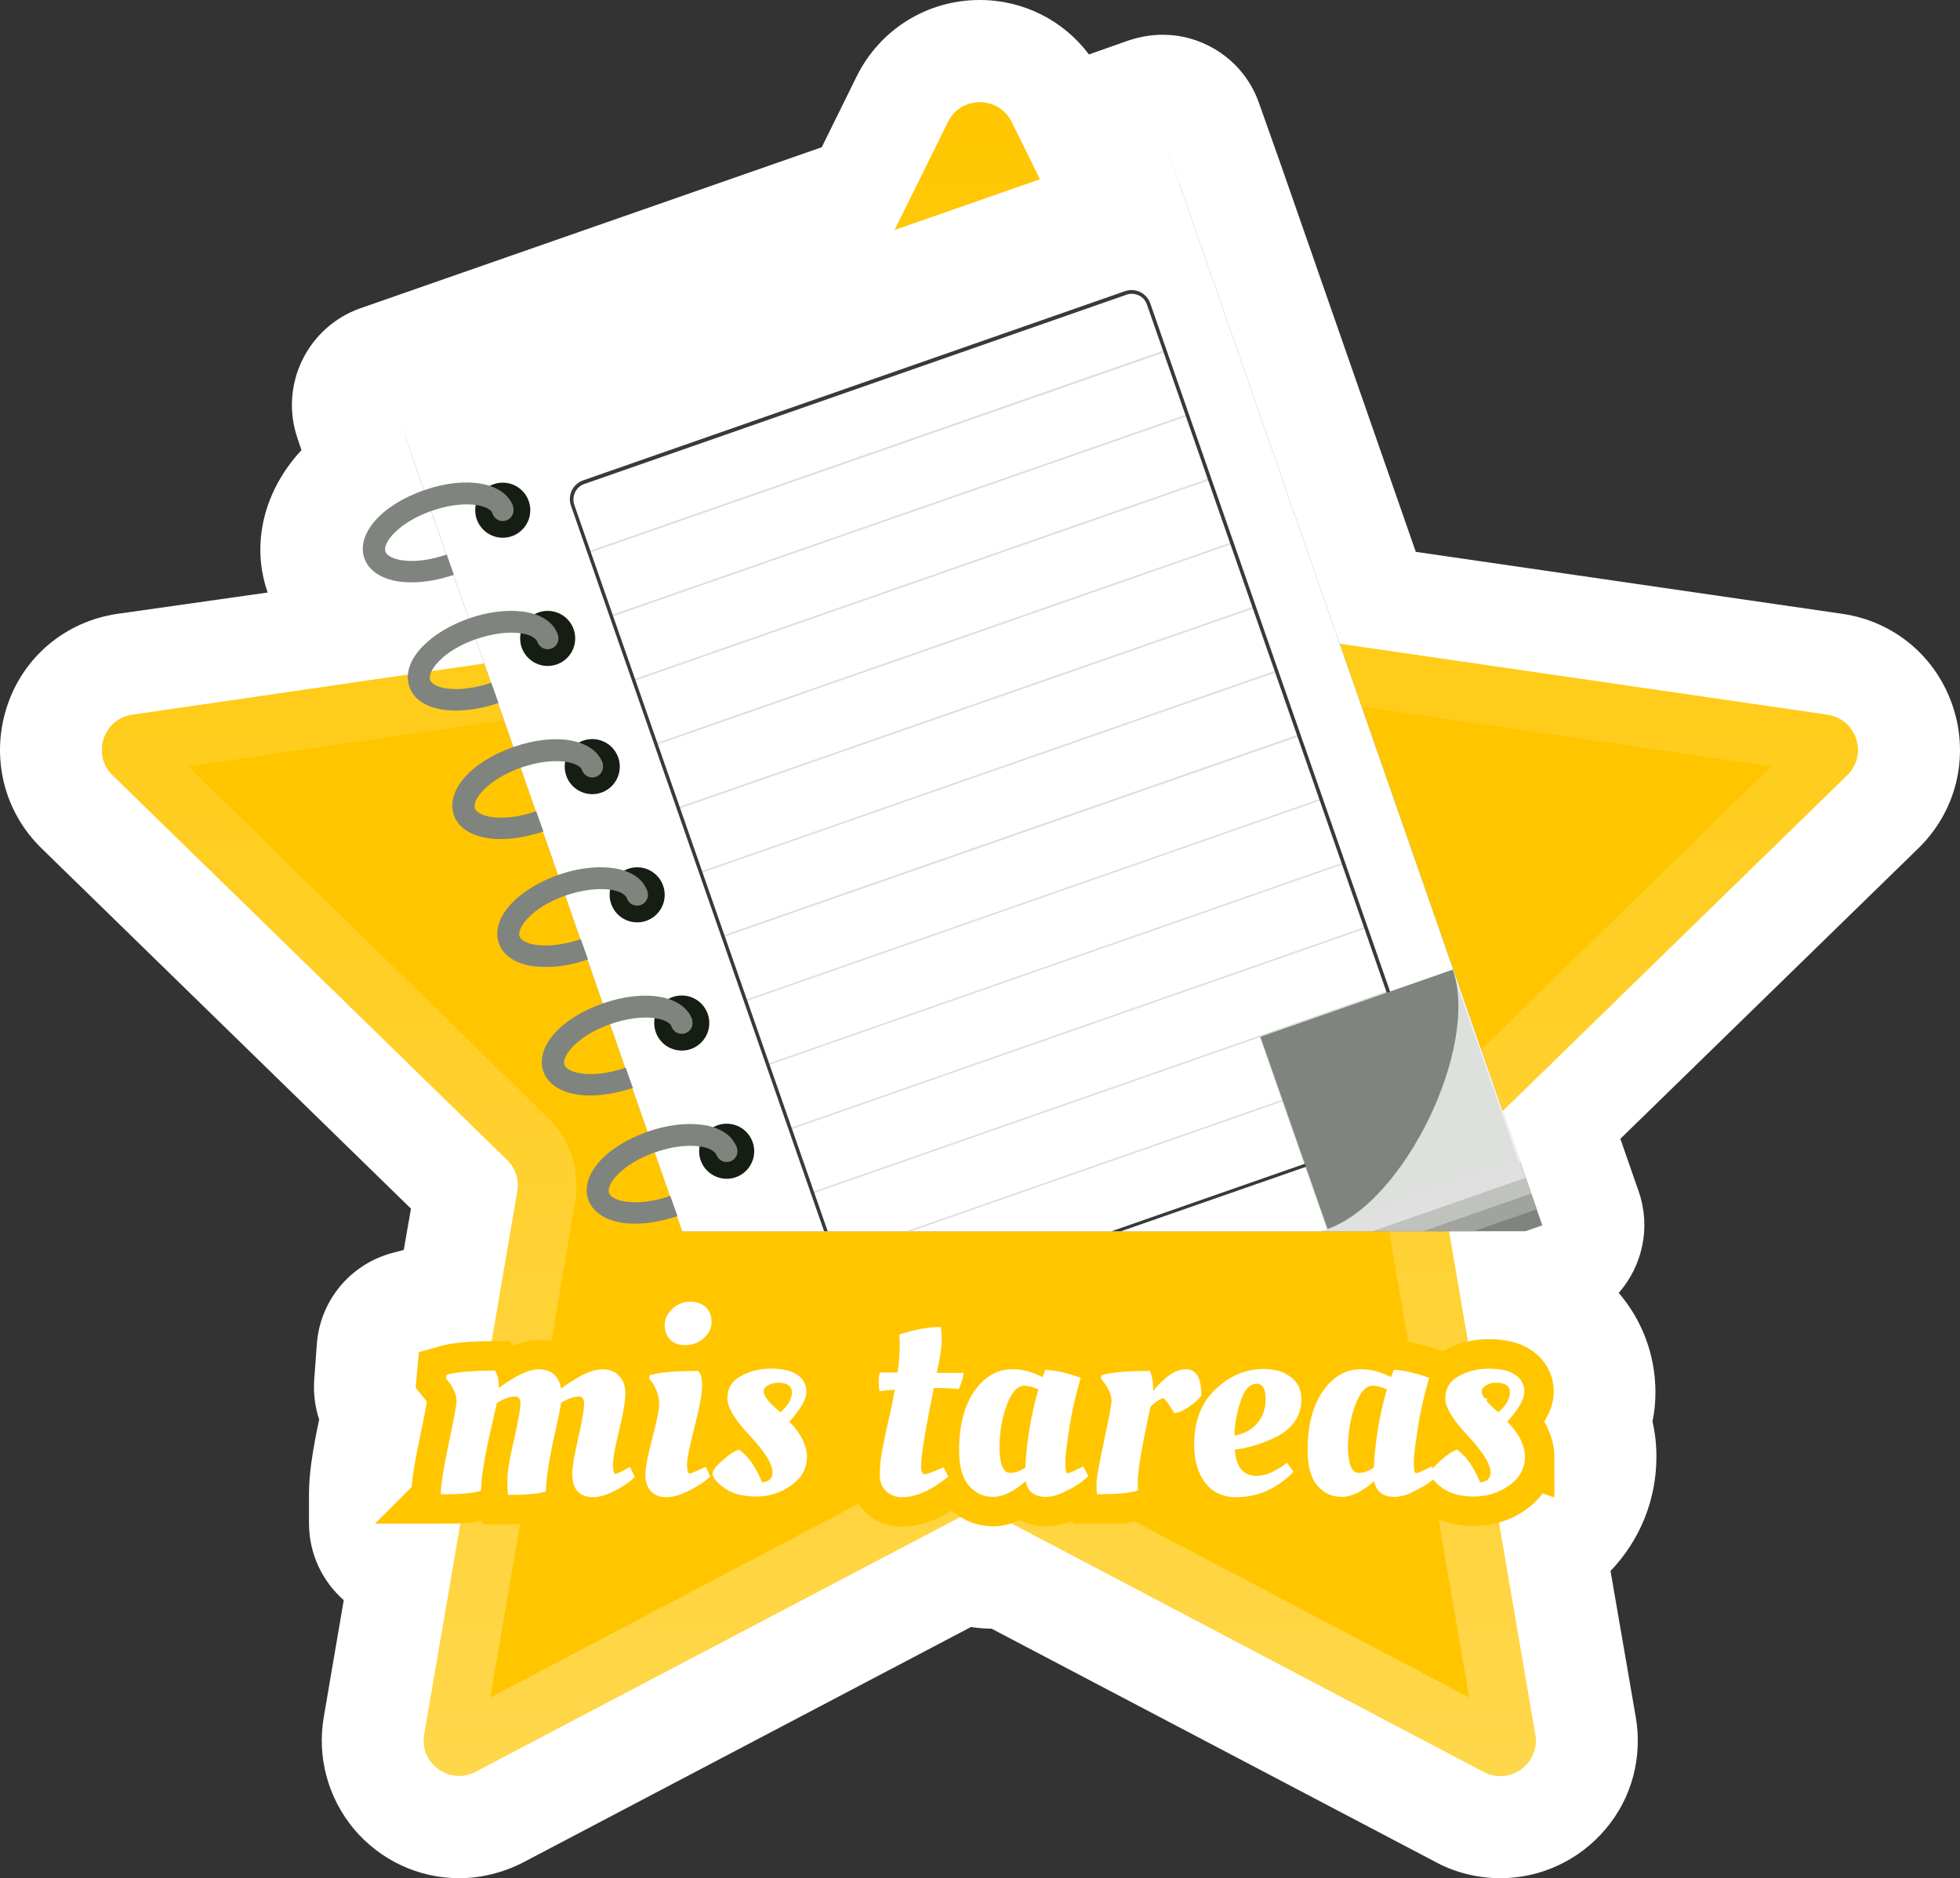 <?xml version="1.0" encoding="UTF-8" standalone="no"?>
<svg
   xmlns:dc="http://purl.org/dc/elements/1.1/"
   xmlns:cc="http://creativecommons.org/ns#"
   xmlns:rdf="http://www.w3.org/1999/02/22-rdf-syntax-ns#"
   xmlns:svg="http://www.w3.org/2000/svg"
   xmlns="http://www.w3.org/2000/svg"
   xmlns:xlink="http://www.w3.org/1999/xlink"
   xmlns:sodipodi="http://sodipodi.sourceforge.net/DTD/sodipodi-0.dtd"
   xmlns:inkscape="http://www.inkscape.org/namespaces/inkscape"
   version="1.1"
   id="Layer_1_copy"
   x="0px"
   y="0px"
   viewBox="0 0 597.851 572.8"
   xml:space="preserve"
   sodipodi:docname="b_mis_tareas.svg"
   width="597.851"
   height="572.8"
   inkscape:version="1.0.1 (3bc2e813f5, 2020-09-07)"><rect x="0" y="0" width="597.851" height="572.8" fill="#333333" stroke="none"/><defs
   id="defs176">
	
		
	
</defs><sodipodi:namedview
   pagecolor="#ffffff"
   bordercolor="#666666"
   borderopacity="1"
   objecttolerance="10"
   gridtolerance="10"
   guidetolerance="10"
   inkscape:pageopacity="0"
   inkscape:pageshadow="2"
   inkscape:window-width="1920"
   inkscape:window-height="1017"
   id="namedview174"
   showgrid="false"
   fit-margin-top="0"
   fit-margin-left="0"
   fit-margin-right="0"
   fit-margin-bottom="0"
   inkscape:zoom="0.32692308"
   inkscape:cx="-871.84775"
   inkscape:cy="-234.25811"
   inkscape:window-x="-8"
   inkscape:window-y="-8"
   inkscape:window-maximized="1"
   inkscape:current-layer="Layer_1_copy" />
<style
   type="text/css"
   id="style2">
	.st0{fill:#FFFFFF;}
	.st1{fill:#FFC600;}
	.st2{fill:url(#SVGID_1_);}
	.st3{clip-path:url(#SVGID_3_);}
	.st4{fill:#80847E;}
	.st5{fill:#A0A39E;}
	.st6{fill:#C0C2BE;}
	.st7{fill:#DFE0DF;}
	.st8{fill:#DEE0DD;}
	.st9{fill:#383A37;}
	.st10{fill:#161E14;}
	.st11{fill:none;stroke:#FFC600;stroke-width:17.972;stroke-miterlimit:10;}
</style>




<g
   id="g315"
   transform="translate(-26.146,-38.6)"><g
     id="g8">
		<path
   class="st0"
   d="m 325,38.6 c -16.1,0 -30.5,9 -37.6,23.4 l -10.6,21.5 -140.7,49.1 c -16.2,5.7 -24.8,23.4 -19.2,39.7 l 1.2,3.6 c -0.4,0.4 -0.7,0.8 -1.1,1.2 -10.7,12.3 -14.2,28 -9.2,42.2 L 62,225.8 c -15.9,2.3 -28.9,13.2 -33.8,28.5 -4.9,15.3 -0.9,31.8 10.6,43 l 112.7,109.9 -2.2,12.6 -3.8,1 c -12.6,3.5 -21.7,14.5 -22.7,27.6 l -0.8,10.8 c -0.3,4.2 0.2,8.4 1.5,12.3 -2.2,10.4 -3.1,17 -3.1,22.7 v 9 c 0,9.3 4.1,17.7 10.6,23.4 l -6.1,35.7 c -2.1,12.2 1.3,24.6 9.2,34.1 8,9.5 19.7,15 32.1,15 6.7,0 13.5,-1.7 19.5,-4.8 l 136.6,-71.8 c 2.1,0.3 4.2,0.5 6.3,0.5 l 135.7,71.3 c 6,3.2 12.8,4.8 19.5,4.8 12.4,0 24.1,-5.5 32.1,-15 8,-9.4 11.3,-21.9 9.2,-34.1 l -7.7,-44.6 c 9,-9.4 14,-21.7 14,-34.9 0,-3.6 -0.4,-7.2 -1.2,-10.7 0.6,-2.9 0.9,-5.8 0.9,-8.8 0,-11.4 -4,-22 -11.2,-30.4 7.2,-8.2 9.9,-19.9 6.1,-30.9 l -5.6,-16.1 90.9,-88.6 c 11.5,-11.2 15.6,-27.7 10.6,-43 -5,-15.3 -17.9,-26.2 -33.8,-28.5 L 458,206.9 417,89.3 l -1.7,-4.8 -1.7,-4.8 -1.7,-4.8 -1.7,-4.8 c -2.7,-7.8 -8.4,-14.2 -15.9,-17.8 -4.3,-2.1 -8.9,-3.1 -13.5,-3.1 -3.5,0 -6.9,0.6 -10.3,1.7 l -12.2,4.3 C 350.5,44.8 338.3,38.6 325,38.6 Z"
   id="path6" />
	</g><g
     id="g21">
	<path
   class="st1"
   d="m 334.7,75.8 74.4,150.7 c 1.6,3.2 4.6,5.4 8.1,5.9 l 166.4,24.2 c 8.8,1.3 12.4,12.1 6,18.4 L 469.1,392.4 c -2.5,2.5 -3.7,6 -3.1,9.5 l 28.4,165.7 c 1.5,8.8 -7.7,15.5 -15.6,11.4 L 330,500.7 c -3.1,-1.6 -6.9,-1.6 -10,0 l -148.8,78.2 c -7.9,4.2 -17.2,-2.6 -15.6,-11.4 L 184,401.9 c 0.6,-3.5 -0.6,-7.1 -3.1,-9.5 L 60.5,275 c -6.4,-6.2 -2.9,-17.1 6,-18.4 l 166.4,-24.2 c 3.5,-0.5 6.6,-2.7 8.1,-5.9 L 315.4,75.8 c 3.9,-8 15.3,-8 19.3,0 z"
   id="path12" />
	
		<linearGradient
   id="SVGID_1_"
   gradientUnits="userSpaceOnUse"
   x1="325.001"
   y1="69.8"
   x2="325.001"
   y2="580.21"
   gradientTransform="matrix(1,0,0,-1,0,650)">
		<stop
   offset="0"
   style="stop-color:#FFD74B"
   id="stop14" />
		<stop
   offset="1"
   style="stop-color:#FFC600"
   id="stop16" />
	</linearGradient>
	<path
   class="st2"
   d="m 325,96.8 68,137.7 c 4.2,8.5 12.3,14.4 21.6,15.7 l 151.9,22.1 -109.9,107.2 c -6.8,6.6 -9.9,16.1 -8.3,25.5 l 26,151.3 -135.9,-71.5 c -4.1,-2.2 -8.7,-3.3 -13.4,-3.3 -4.7,0 -9.3,1.1 -13.4,3.3 L 175.7,556.3 201.6,405 c 1.6,-9.3 -1.5,-18.8 -8.3,-25.5 L 83.5,272.3 235.4,250.2 c 9.4,-1.4 17.5,-7.2 21.6,-15.7 L 325,96.8 m 0,-27 c -3.9,0 -7.7,2 -9.7,6 l -74.4,150.7 c -1.6,3.2 -4.6,5.4 -8.1,5.9 L 66.5,256.6 c -8.8,1.3 -12.4,12.1 -6,18.4 l 120.4,117.3 c 2.5,2.5 3.7,6 3.1,9.5 l -28.4,165.7 c -1.2,7 4.3,12.6 10.6,12.6 1.7,0 3.4,-0.4 5,-1.3 L 320,500.7 c 1.6,-0.8 3.3,-1.2 5,-1.2 1.7,0 3.5,0.4 5,1.2 l 148.8,78.2 c 1.6,0.9 3.4,1.3 5,1.3 6.3,0 11.8,-5.7 10.6,-12.6 L 466,401.9 c -0.6,-3.5 0.6,-7.1 3.1,-9.5 L 589.5,275 c 6.4,-6.2 2.9,-17.1 -6,-18.4 L 417.1,232.4 c -3.5,-0.5 -6.5,-2.7 -8.1,-5.9 L 334.7,75.8 c -2,-4 -5.8,-6 -9.7,-6 z"
   id="path19"
   style="fill:url(#SVGID_1_)" />
</g><g
     id="g131">
	<g
   id="g129">
		<defs
   id="defs24">
			<polygon
   id="SVGID_2_"
   points="518.3,414.1 171.9,414.1 121.1,296.8 132.1,154.9 392.6,69.8 " />
		</defs>
		<clipPath
   id="SVGID_3_">
			<use
   xlink:href="#SVGID_2_"
   style="overflow:visible"
   id="use26"
   x="0"
   y="0"
   width="100%"
   height="100%" />
		</clipPath>
		<g
   class="st3"
   clip-path="url(#SVGID_3_)"
   id="g127">
			<polygon
   class="st4"
   points="153.1,181.3 387.5,99.5 496.6,412.3 262.2,494 "
   id="polygon29" />
			<polygon
   class="st5"
   points="151.4,176.5 385.9,94.7 494.9,407.4 260.5,489.2 "
   id="polygon31" />
			<polygon
   class="st6"
   points="149.7,171.6 384.2,89.9 493.2,402.6 258.8,484.4 "
   id="polygon33" />
			<polygon
   class="st7"
   points="148.1,166.8 382.5,85 491.5,397.8 257.1,479.5 "
   id="polygon35" />
			<polygon
   class="st0"
   points="146.4,162 380.8,80.2 489.8,392.9 255.4,474.7 "
   id="polygon37" />
			
				<rect
   x="419.1"
   y="342.8"
   transform="matrix(0.944,-0.329,0.329,0.944,-98.01,169.164)"
   class="st8"
   width="62.2"
   height="62.1"
   id="rect39" />
			<polygon
   class="st8"
   points="381.6,145.3 381.8,145.9 205.9,207.2 205.7,206.7 "
   id="polygon41" />
			<polygon
   class="st8"
   points="388.4,164.9 388.6,165.4 212.7,226.7 212.5,226.2 "
   id="polygon43" />
			<polygon
   class="st8"
   points="395.2,184.4 395.4,184.9 219.5,246.3 219.3,245.8 "
   id="polygon45" />
			<polygon
   class="st8"
   points="402,203.9 402.2,204.4 226.3,265.8 226.1,265.3 "
   id="polygon47" />
			<polygon
   class="st8"
   points="408.8,223.5 409,224 233.1,285.3 232.9,284.8 "
   id="polygon49" />
			<polygon
   class="st8"
   points="415.6,243 415.8,243.5 239.9,304.9 239.8,304.4 "
   id="polygon51" />
			<polygon
   class="st8"
   points="422.5,262.5 422.6,263.1 246.8,324.4 246.6,323.9 "
   id="polygon53" />
			
				<rect
   x="248.3"
   y="312.7"
   transform="matrix(0.944,-0.33,0.33,0.944,-84.198,130.296)"
   class="st8"
   width="186.3"
   height="0.5"
   id="rect55" />
			
				<rect
   x="255.1"
   y="332.2"
   transform="matrix(0.944,-0.33,0.33,0.944,-90.267,133.644)"
   class="st8"
   width="186.3"
   height="0.5"
   id="rect57" />
			
				<rect
   x="261.9"
   y="351.8"
   transform="matrix(0.944,-0.33,0.33,0.944,-96.337,136.99)"
   class="st8"
   width="186.3"
   height="0.5"
   id="rect59" />
			
				<rect
   x="268.7"
   y="371.3"
   transform="matrix(0.944,-0.33,0.33,0.944,-102.404,140.334)"
   class="st8"
   width="186.3"
   height="0.5"
   id="rect61" />
			
				<rect
   x="275.6"
   y="390.9"
   transform="matrix(0.944,-0.33,0.33,0.944,-108.473,143.682)"
   class="st8"
   width="186.3"
   height="0.5"
   id="rect63" />
			<path
   class="st9"
   d="m 291.1,440.8 c -2.5,0 -4.9,-1.6 -5.7,-4.1 L 200.3,192.8 c -1.1,-3.2 0.6,-6.6 3.7,-7.7 l 165.3,-57.7 c 3.2,-1.1 6.6,0.6 7.7,3.7 L 462,375 c 0.5,1.5 0.4,3.2 -0.3,4.6 -0.7,1.5 -1.9,2.6 -3.5,3.1 l -165.3,57.6 c -0.5,0.3 -1.2,0.5 -1.8,0.5 z m 80.2,-312.6 c -0.5,0 -1.1,0.1 -1.6,0.3 l -165.3,57.7 c -2.6,0.9 -3.9,3.7 -3.1,6.3 l 85.1,243.9 c 0.9,2.6 3.7,4 6.3,3 L 458,381.7 c 1.2,-0.4 2.3,-1.3 2.8,-2.5 0.5,-1.2 0.6,-2.5 0.2,-3.8 L 376,131.5 c -0.7,-2.1 -2.6,-3.3 -4.7,-3.3 z"
   id="path65" />
			<path
   class="st4"
   d="m 431.1,413.4 c 23.5,-8.2 46.4,-55.6 38.2,-79.1 l -58.7,20.5 z"
   id="path67" />
			<g
   id="g125">
				<g
   id="g75">
					<circle
   class="st10"
   cx="179.5"
   cy="194.2"
   r="8.4"
   id="circle69" />
					<circle
   class="st4"
   cx="179.5"
   cy="194.2"
   r="3.3"
   id="circle71" />
					<path
   class="st4"
   d="m 151.6,216.2 c -7.2,0 -12.6,-2.6 -14.3,-7.3 -2.6,-7.4 5.2,-16.3 18.2,-20.8 12.9,-4.5 24.6,-2.4 27.2,5 l -6.2,2.2 c -0.9,-2.7 -8.7,-4.4 -18.7,-0.9 -10,3.5 -15,9.7 -14.1,12.4 0.9,2.7 8.7,4.4 18.7,0.9 l 2.2,6.2 c -4.7,1.6 -9,2.3 -13,2.3 z"
   id="path73" />
				</g>
				<g
   id="g83">
					<circle
   class="st10"
   cx="193.2"
   cy="233.3"
   r="8.4"
   id="circle77" />
					<circle
   class="st4"
   cx="193.2"
   cy="233.3"
   r="3.3"
   id="circle79" />
					<path
   class="st4"
   d="m 165.3,255.3 c -1.2,0 -2.4,-0.1 -3.5,-0.2 -5.6,-0.7 -9.5,-3.2 -10.8,-7.1 -1.3,-3.9 0.1,-8.2 4.1,-12.3 3.4,-3.5 8.4,-6.5 14.1,-8.5 5.7,-2 11.5,-2.7 16.3,-2.1 5.6,0.7 9.5,3.2 10.8,7.1 l -6.2,2.2 c -0.5,-1.3 -2.5,-2.4 -5.4,-2.7 -3.8,-0.5 -8.6,0.2 -13.3,1.8 -4.7,1.6 -8.9,4.1 -11.5,6.9 -2,2.1 -3,4.2 -2.6,5.5 0.5,1.3 2.5,2.4 5.4,2.7 3.8,0.5 8.6,-0.2 13.3,-1.8 l 2.2,6.2 c -4.4,1.5 -8.9,2.3 -12.9,2.3 z"
   id="path81" />
				</g>
				<g
   id="g91">
					<circle
   class="st10"
   cx="206.8"
   cy="272.4"
   r="8.4"
   id="circle85" />
					<circle
   class="st4"
   cx="206.8"
   cy="272.4"
   r="3.3"
   id="circle87" />
					<path
   class="st4"
   d="m 178.9,294.5 c -7.2,0 -12.7,-2.6 -14.3,-7.3 -2.6,-7.4 5.2,-16.3 18.2,-20.8 12.9,-4.5 24.6,-2.4 27.2,5 l -6.2,2.2 c -0.9,-2.7 -8.7,-4.4 -18.7,-0.9 -10,3.5 -15,9.7 -14.1,12.4 0.9,2.7 8.7,4.4 18.7,0.9 l 2.2,6.2 c -4.7,1.5 -9.1,2.3 -13,2.3 z"
   id="path89" />
				</g>
				<g
   id="g99">
					<circle
   class="st10"
   cx="220.5"
   cy="311.5"
   r="8.4"
   id="circle93" />
					<circle
   class="st4"
   cx="220.5"
   cy="311.5"
   r="3.3"
   id="circle95" />
					<path
   class="st4"
   d="m 192.6,333.5 c -1.2,0 -2.4,-0.1 -3.5,-0.2 -5.6,-0.7 -9.5,-3.2 -10.8,-7.1 -1.3,-3.9 0.1,-8.2 4.1,-12.3 3.4,-3.5 8.4,-6.5 14.1,-8.5 5.7,-2 11.5,-2.7 16.3,-2.1 5.6,0.7 9.5,3.2 10.8,7.1 l -6.2,2.2 c -0.5,-1.3 -2.5,-2.4 -5.4,-2.7 -3.8,-0.5 -8.6,0.2 -13.3,1.8 -4.7,1.6 -8.9,4.1 -11.5,6.9 -2,2.1 -3,4.2 -2.6,5.5 0.4,1.3 2.5,2.4 5.4,2.7 3.8,0.5 8.6,-0.2 13.3,-1.8 l 2.2,6.2 c -4.5,1.6 -8.9,2.3 -12.9,2.3 z"
   id="path97" />
				</g>
				<g
   id="g107">
					<circle
   class="st10"
   cx="234.1"
   cy="350.6"
   r="8.4"
   id="circle101" />
					<circle
   class="st4"
   cx="234.1"
   cy="350.6"
   r="3.3"
   id="circle103" />
					<path
   class="st4"
   d="m 206.2,372.7 c -7.2,0 -12.6,-2.6 -14.3,-7.3 -2.6,-7.4 5.2,-16.3 18.2,-20.8 12.9,-4.5 24.6,-2.4 27.2,5 l -6.2,2.2 c -0.9,-2.7 -8.7,-4.4 -18.7,-0.9 -10,3.5 -15,9.7 -14.1,12.4 0.9,2.7 8.7,4.4 18.7,0.9 l 2.2,6.2 c -4.7,1.5 -9.1,2.3 -13,2.3 z"
   id="path105" />
				</g>
				<g
   id="g115">
					<circle
   class="st10"
   cx="247.8"
   cy="389.7"
   r="8.4"
   id="circle109" />
					<circle
   class="st4"
   cx="247.8"
   cy="389.7"
   r="3.3"
   id="circle111" />
					<path
   class="st4"
   d="m 219.9,411.8 c -7.2,0 -12.6,-2.6 -14.3,-7.3 -2.6,-7.4 5.2,-16.3 18.2,-20.8 5.7,-2 11.5,-2.7 16.3,-2.1 5.6,0.7 9.5,3.2 10.8,7.1 l -6.2,2.2 c -0.5,-1.3 -2.5,-2.4 -5.4,-2.7 -3.8,-0.5 -8.6,0.2 -13.3,1.8 -10,3.5 -15,9.7 -14.1,12.4 0.9,2.7 8.7,4.4 18.7,0.9 l 2.2,6.2 c -4.6,1.5 -9,2.3 -12.9,2.3 z"
   id="path113" />
				</g>
				<g
   id="g123">
					<circle
   class="st10"
   cx="261.4"
   cy="428.8"
   r="8.4"
   id="circle117" />
					<circle
   class="st4"
   cx="261.4"
   cy="428.8"
   r="3.3"
   id="circle119" />
					<path
   class="st4"
   d="m 233.5,450.9 c -1.2,0 -2.4,-0.1 -3.5,-0.2 -5.6,-0.7 -9.5,-3.2 -10.8,-7.1 -1.3,-3.9 0.1,-8.2 4.1,-12.3 3.4,-3.5 8.4,-6.5 14.1,-8.5 5.7,-2 11.5,-2.7 16.3,-2.1 5.6,0.7 9.5,3.2 10.8,7.1 l -6.2,2.2 c -0.5,-1.3 -2.5,-2.4 -5.4,-2.7 -3.8,-0.5 -8.6,0.2 -13.3,1.8 -4.7,1.6 -8.9,4.1 -11.5,6.9 -2,2.1 -3,4.2 -2.6,5.5 0.4,1.3 2.5,2.4 5.4,2.7 3.8,0.5 8.6,-0.2 13.3,-1.8 l 2.2,6.2 c -4.4,1.5 -8.9,2.3 -12.9,2.3 z"
   id="path121" />
				</g>
			</g>
		</g>
	</g>
</g><g
     id="g151">
	<path
   class="st11"
   d="m 162.2,494.3 h -1.6 c 0,-2.7 0.8,-7.8 2.4,-15.4 1.6,-7.6 2.4,-11.9 2.4,-12.9 0,-1.9 -0.8,-3.9 -2.4,-6 l -0.8,-1 0.1,-1.1 c 3.1,-0.9 8,-1.3 14.8,-1.3 0.8,1.1 1.2,2.9 1.2,5.3 5.1,-3.8 9.2,-5.7 12.2,-5.7 3.8,0 6.1,2 6.8,5.9 1.5,-1.2 3.6,-2.5 6,-3.9 2.5,-1.3 4.7,-2 6.7,-2 2,0 3.6,0.6 4.9,1.9 1.3,1.3 2,3.1 2,5.4 0,2.3 -0.6,6 -1.9,11.3 -1.3,5.3 -1.9,8.8 -1.9,10.6 0,1.8 0.3,2.7 0.8,2.7 0.3,0 1.5,-0.5 3.5,-1.6 l 0.9,-0.5 1.5,3 c -1.5,1.5 -3.5,2.9 -6,4.2 -2.5,1.3 -4.8,2 -6.7,2 -4.3,0 -6.4,-2.4 -6.4,-7.3 0,-1.8 0.6,-5.3 1.8,-10.6 1.2,-5.3 1.8,-8.8 1.8,-10.4 0,-1.6 -0.5,-2.4 -1.4,-2.4 -1.6,0 -3.5,0.6 -5.6,1.9 -0.1,1.1 -0.9,5 -2.4,11.6 -1.4,6.6 -2.2,11.8 -2.2,15.4 -1.6,0.7 -5.5,1.1 -11.6,1.1 -0.1,-0.6 -0.2,-2.1 -0.2,-4.5 0,-2.4 0.7,-6.5 2,-12.2 1.3,-5.7 2,-9.4 2,-11 0,-1.6 -0.5,-2.3 -1.6,-2.3 -1.7,0 -3.6,0.7 -5.6,2 -0.1,0.5 -0.7,3 -1.7,7.5 -2.1,9 -3.1,15.4 -3.1,19.2 -2,0.7 -5.5,1.1 -10.7,1.1 z"
   id="path133" />
	<path
   class="st11"
   d="m 240.3,461.4 c 0,2.4 -0.8,6.5 -2.3,12.4 -1.5,5.8 -2.3,9.7 -2.3,11.5 0,1.8 0.3,2.7 0.8,2.7 0.3,0 1.6,-0.5 3.9,-1.6 l 1,-0.5 1.4,3 c -0.5,0.5 -1.2,1 -2.1,1.7 -0.9,0.7 -2.4,1.6 -4.8,2.8 -2.4,1.2 -4.5,1.8 -6.5,1.8 -2,0 -3.6,-0.6 -4.7,-1.8 -1.1,-1.2 -1.7,-2.9 -1.7,-5 0,-2.1 0.7,-5.8 2.1,-11.1 1.4,-5.3 2.1,-8.8 2.1,-10.4 0,-2.4 -0.7,-4.6 -2.2,-6.8 l -0.8,-1 0.1,-1.1 c 3,-0.9 7.9,-1.3 14.7,-1.3 1,0.7 1.3,2.3 1.3,4.7 z m -9.7,-14.2 c -1.1,-1.1 -1.7,-2.6 -1.7,-4.5 0,-1.9 0.8,-3.5 2.4,-5 1.6,-1.5 3.4,-2.1 5.4,-2.1 2,0 3.6,0.6 4.8,1.7 1.1,1.1 1.7,2.6 1.7,4.5 0,1.9 -0.8,3.5 -2.4,4.9 -1.6,1.4 -3.4,2.1 -5.4,2.1 -2.1,0.1 -3.7,-0.5 -4.8,-1.6 z"
   id="path135" />
	<path
   class="st11"
   d="m 272.3,482.8 c 0,3.6 -1.6,6.5 -4.8,8.8 -3.2,2.3 -6.8,3.4 -10.8,3.4 -4.1,0 -7.3,-0.9 -9.6,-2.6 -2.4,-1.7 -3.6,-3.2 -3.6,-4.5 0,-0.8 1,-2.1 3,-3.9 2,-1.8 3.7,-2.9 5.1,-3.3 2.9,2.1 5.2,5.5 7,10 2.1,-0.2 3.2,-1.2 3.2,-3 0,-2.6 -2.3,-6.3 -6.9,-11.2 -4.6,-4.9 -6.9,-8.6 -6.9,-11.5 0,-2.9 1.3,-5.1 3.9,-6.6 2.6,-1.5 5.7,-2.4 9.3,-2.4 3.6,0 6.3,0.6 8.2,1.9 1.8,1.3 2.7,3 2.7,5.2 0,2.2 -1.7,5.2 -5.2,9.1 0.4,0.4 0.9,0.9 1.5,1.6 0.6,0.7 1.5,1.9 2.5,3.7 0.9,2 1.4,3.7 1.4,5.3 z m -4.6,-19.5 c 0,-2 -1.4,-3 -4.1,-3 -1.3,0 -2.4,0.3 -3.2,0.8 -0.9,0.5 -1.3,1.1 -1.3,1.8 0,1.3 1.2,3 3.8,5.3 l 1.3,1.1 c 2.3,-2 3.5,-4 3.5,-6 z"
   id="path137" />
	<path
   class="st11"
   d="m 320.1,457.2 c -0.1,1.4 -0.6,3.1 -1.5,5 -2.2,-0.2 -4.2,-0.3 -6.2,-0.3 H 311 c -2.6,12.7 -3.9,20.6 -3.9,23.8 0,1.6 0.4,2.5 1.1,2.5 0.7,0 2.6,-0.7 5.7,-2.1 l 1.5,2.8 c -5.1,4.2 -9.8,6.3 -14.1,6.3 -2,0 -3.6,-0.6 -4.9,-1.9 -1.3,-1.2 -1.9,-2.9 -1.9,-5 0,-2.1 0.2,-4.4 0.7,-7.1 0.5,-2.6 1.1,-5.8 2,-9.6 0.9,-3.8 1.5,-6.9 1.9,-9.2 -2.1,0.2 -3.7,0.3 -4.7,0.5 -0.1,-0.7 -0.2,-1.6 -0.2,-2.8 0,-1.2 0.1,-2.1 0.3,-2.9 h 5.4 c 0.5,-3.1 0.7,-6 0.7,-8.7 l -0.1,-2.6 v -0.3 c 4.5,-1.5 8.6,-2.3 12.6,-2.3 0.2,1.1 0.3,2.6 0.3,4.3 0,1.7 -0.5,4.9 -1.5,9.7 h 8.2 z"
   id="path139" />
	<path
   class="st11"
   d="m 344.1,458.6 c 0.1,-0.1 0.4,-0.9 0.9,-2.2 2.7,0 6.3,0.8 10.8,2.4 -1.4,4.7 -2.6,9.7 -3.4,14.8 -0.8,5.1 -1.3,8.8 -1.3,11 0,2.2 0.2,3.3 0.7,3.3 0.3,0 1.6,-0.5 3.8,-1.6 l 1,-0.5 1.5,3 c -0.5,0.5 -1.2,1 -2,1.7 -0.8,0.7 -2.4,1.6 -4.7,2.8 -2.3,1.2 -4.3,1.8 -6.2,1.8 -3.5,0 -5.6,-1.6 -6.2,-4.8 -3.6,3.2 -6.9,4.8 -9.9,4.8 -3,0 -5.4,-1.1 -7.4,-3.4 -2,-2.3 -3,-5.9 -3,-10.8 0,-7.6 1.6,-13.7 4.7,-18.1 3.1,-4.4 6.9,-6.6 11.4,-6.6 3.2,-0.1 6.3,0.8 9.3,2.4 z m -9.8,29.2 c 1.4,0 2.9,-0.5 4.6,-1.6 0.4,-8 1.7,-16 4,-23.9 -1.7,-0.7 -3.2,-1.1 -4.4,-1.1 -2,0 -3.8,2 -5.3,6 -1.5,4 -2.2,8.5 -2.2,13.3 0.2,4.9 1.2,7.3 3.3,7.3 z"
   id="path141" />
	<path
   class="st11"
   d="m 361.4,494.3 h -0.6 c -0.1,-0.5 -0.2,-1.5 -0.2,-3.1 0,-1.6 0.8,-6 2.3,-13.1 1.5,-7.1 2.3,-11.2 2.3,-12.2 0,-1.8 -0.8,-3.7 -2.4,-5.8 l -0.8,-1 0.1,-1.1 c 3.1,-0.9 8,-1.3 14.8,-1.3 0.7,1.5 1,3.6 1,6.2 0.6,-1 1.9,-2.4 3.9,-4.1 2,-1.7 4,-2.6 6.2,-2.6 3.1,0 4.6,2.7 4.6,8 -0.3,0.3 -0.7,0.8 -1.1,1.3 -0.5,0.5 -1.5,1.3 -2.9,2.3 -1.5,1 -2.9,1.6 -4.2,1.8 -0.1,0 -0.5,-0.8 -1.5,-2.3 -1,-1.5 -1.6,-2.3 -2,-2.3 -1.4,0.5 -2.7,1.4 -3.8,2.6 -2.6,11.8 -3.9,19.4 -3.9,22.9 0,1.3 0,2.1 0.1,2.6 -2.1,0.8 -6,1.2 -11.9,1.2 z"
   id="path143" />
	<path
   class="st11"
   d="m 390.4,479.2 c 0,-7.1 2.1,-12.8 6.5,-16.9 4.3,-4.1 9.2,-6.2 14.7,-6.2 3.4,0 6.1,0.8 8.3,2.5 2.2,1.6 3.2,3.9 3.2,6.6 0,2.8 -0.7,5.1 -2.1,7 -1.4,1.9 -3.1,3.3 -5.1,4.4 -4,2 -7.8,3.2 -11.1,3.8 l -2,0.3 c 0.4,5.4 2.6,8 6.6,8 1.4,0 2.8,-0.3 4.4,-1 1.5,-0.7 2.7,-1.4 3.6,-2 l 1.3,-1 2,2.7 c -0.5,0.6 -1.4,1.5 -2.7,2.5 -1.3,1 -2.6,1.9 -3.9,2.6 -3.3,1.8 -6.9,2.7 -10.9,2.7 -4,0 -7,-1.4 -9.3,-4.2 -2.3,-2.9 -3.5,-6.8 -3.5,-11.8 z m 19.2,-6.5 c 1.7,-1.9 2.6,-4.5 2.6,-7.5 0,-3 -0.9,-4.6 -2.7,-4.6 -2.2,0 -3.8,1.8 -5,5.5 -1.2,3.7 -1.8,7.1 -1.8,10.3 2.9,-0.5 5.2,-1.7 6.9,-3.7 z"
   id="path145" />
	<path
   class="st11"
   d="m 450.4,458.6 c 0.1,-0.1 0.4,-0.9 0.9,-2.2 2.7,0 6.3,0.8 10.8,2.4 -1.4,4.7 -2.6,9.7 -3.4,14.8 -0.8,5.1 -1.3,8.8 -1.3,11 0,2.2 0.2,3.3 0.7,3.3 0.3,0 1.6,-0.5 3.8,-1.6 l 1,-0.5 1.5,3 c -0.5,0.5 -1.2,1 -2,1.7 -0.8,0.7 -2.4,1.6 -4.7,2.8 -2.3,1.2 -4.3,1.8 -6.2,1.8 -3.5,0 -5.6,-1.6 -6.2,-4.8 -3.6,3.2 -6.9,4.8 -9.9,4.8 -3,0 -5.4,-1.1 -7.4,-3.4 -2,-2.3 -3,-5.9 -3,-10.8 0,-7.6 1.6,-13.7 4.7,-18.1 3.1,-4.4 6.9,-6.6 11.4,-6.6 3.2,-0.1 6.3,0.8 9.3,2.4 z m -9.8,29.2 c 1.4,0 2.9,-0.5 4.6,-1.6 0.4,-8 1.7,-16 4,-23.9 -1.7,-0.7 -3.2,-1.1 -4.4,-1.1 -2,0 -3.8,2 -5.3,6 -1.5,4 -2.2,8.5 -2.2,13.3 0.2,4.9 1.2,7.3 3.3,7.3 z"
   id="path147" />
	<path
   class="st11"
   d="m 491.3,482.8 c 0,3.6 -1.6,6.5 -4.8,8.8 -3.2,2.3 -6.8,3.4 -10.8,3.4 -4,0 -7.3,-0.9 -9.6,-2.6 -2.4,-1.7 -3.5,-3.2 -3.5,-4.5 0,-0.8 1,-2.1 3,-3.9 2,-1.8 3.7,-2.9 5,-3.3 2.9,2.1 5.2,5.5 7,10 2.1,-0.2 3.2,-1.2 3.2,-3 0,-2.6 -2.3,-6.3 -6.9,-11.2 -4.6,-4.9 -6.9,-8.6 -6.9,-11.5 0,-2.9 1.3,-5.1 3.9,-6.6 2.6,-1.5 5.7,-2.4 9.3,-2.4 3.6,0 6.3,0.6 8.2,1.9 1.8,1.3 2.7,3 2.7,5.2 0,2.2 -1.7,5.2 -5.2,9.1 0.4,0.4 0.9,0.9 1.5,1.6 0.6,0.7 1.5,1.9 2.5,3.7 0.9,2 1.4,3.7 1.4,5.3 z m -4.6,-19.5 c 0,-2 -1.4,-3 -4.1,-3 -1.3,0 -2.4,0.3 -3.2,0.8 -0.8,0.5 -1.3,1.1 -1.3,1.8 0,1.3 1.2,3 3.8,5.3 l 1.3,1.1 c 2.3,-2 3.5,-4 3.5,-6 z"
   id="path149" />
</g><g
     id="g171">
	<path
   class="st0"
   d="m 162.2,494.3 h -1.6 c 0,-2.7 0.8,-7.8 2.4,-15.4 1.6,-7.6 2.4,-11.9 2.4,-12.9 0,-1.9 -0.8,-3.9 -2.4,-6 l -0.8,-1 0.1,-1.1 c 3.1,-0.9 8,-1.3 14.8,-1.3 0.8,1.1 1.2,2.9 1.2,5.3 5.1,-3.8 9.2,-5.7 12.2,-5.7 3.8,0 6.1,2 6.8,5.9 1.5,-1.2 3.6,-2.5 6,-3.9 2.5,-1.3 4.7,-2 6.7,-2 2,0 3.6,0.6 4.9,1.9 1.3,1.3 2,3.1 2,5.4 0,2.3 -0.6,6 -1.9,11.3 -1.3,5.3 -1.9,8.8 -1.9,10.6 0,1.8 0.3,2.7 0.8,2.7 0.3,0 1.5,-0.5 3.5,-1.6 l 0.9,-0.5 1.5,3 c -1.5,1.5 -3.5,2.9 -6,4.2 -2.5,1.3 -4.8,2 -6.7,2 -4.3,0 -6.4,-2.4 -6.4,-7.3 0,-1.8 0.6,-5.3 1.8,-10.6 1.2,-5.3 1.8,-8.8 1.8,-10.4 0,-1.6 -0.5,-2.4 -1.4,-2.4 -1.6,0 -3.5,0.6 -5.6,1.9 -0.1,1.1 -0.9,5 -2.4,11.6 -1.4,6.6 -2.2,11.8 -2.2,15.4 -1.6,0.7 -5.5,1.1 -11.6,1.1 -0.1,-0.6 -0.2,-2.1 -0.2,-4.5 0,-2.4 0.7,-6.5 2,-12.2 1.3,-5.7 2,-9.4 2,-11 0,-1.6 -0.5,-2.3 -1.6,-2.3 -1.7,0 -3.6,0.7 -5.6,2 -0.1,0.5 -0.7,3 -1.7,7.5 -2.1,9 -3.1,15.4 -3.1,19.2 -2,0.7 -5.5,1.1 -10.7,1.1 z"
   id="path153" />
	<path
   class="st0"
   d="m 240.3,461.4 c 0,2.4 -0.8,6.5 -2.3,12.4 -1.5,5.8 -2.3,9.7 -2.3,11.5 0,1.8 0.3,2.7 0.8,2.7 0.3,0 1.6,-0.5 3.9,-1.6 l 1,-0.5 1.4,3 c -0.5,0.5 -1.2,1 -2.1,1.7 -0.9,0.7 -2.4,1.6 -4.8,2.8 -2.4,1.2 -4.5,1.8 -6.5,1.8 -2,0 -3.6,-0.6 -4.7,-1.8 -1.1,-1.2 -1.7,-2.9 -1.7,-5 0,-2.1 0.7,-5.8 2.1,-11.1 1.4,-5.3 2.1,-8.8 2.1,-10.4 0,-2.4 -0.7,-4.6 -2.2,-6.8 l -0.8,-1 0.1,-1.1 c 3,-0.9 7.9,-1.3 14.7,-1.3 1,0.7 1.3,2.3 1.3,4.7 z m -9.7,-14.2 c -1.1,-1.1 -1.7,-2.6 -1.7,-4.5 0,-1.9 0.8,-3.5 2.4,-5 1.6,-1.5 3.4,-2.1 5.4,-2.1 2,0 3.6,0.6 4.8,1.7 1.1,1.1 1.7,2.6 1.7,4.5 0,1.9 -0.8,3.5 -2.4,4.9 -1.6,1.4 -3.4,2.1 -5.4,2.1 -2.1,0.1 -3.7,-0.5 -4.8,-1.6 z"
   id="path155" />
	<path
   class="st0"
   d="m 272.3,482.8 c 0,3.6 -1.6,6.5 -4.8,8.8 -3.2,2.3 -6.8,3.4 -10.8,3.4 -4.1,0 -7.3,-0.9 -9.6,-2.6 -2.4,-1.7 -3.6,-3.2 -3.6,-4.5 0,-0.8 1,-2.1 3,-3.9 2,-1.8 3.7,-2.9 5.1,-3.3 2.9,2.1 5.2,5.5 7,10 2.1,-0.2 3.2,-1.2 3.2,-3 0,-2.6 -2.3,-6.3 -6.9,-11.2 -4.6,-4.9 -6.9,-8.6 -6.9,-11.5 0,-2.9 1.3,-5.1 3.9,-6.6 2.6,-1.5 5.7,-2.4 9.3,-2.4 3.6,0 6.3,0.6 8.2,1.9 1.8,1.3 2.7,3 2.7,5.2 0,2.2 -1.7,5.2 -5.2,9.1 0.4,0.4 0.9,0.9 1.5,1.6 0.6,0.7 1.5,1.9 2.5,3.7 0.9,2 1.4,3.7 1.4,5.3 z m -4.6,-19.5 c 0,-2 -1.4,-3 -4.1,-3 -1.3,0 -2.4,0.3 -3.2,0.8 -0.9,0.5 -1.3,1.1 -1.3,1.8 0,1.3 1.2,3 3.8,5.3 l 1.3,1.1 c 2.3,-2 3.5,-4 3.5,-6 z"
   id="path157" />
	<path
   class="st0"
   d="m 320.1,457.2 c -0.1,1.4 -0.6,3.1 -1.5,5 -2.2,-0.2 -4.2,-0.3 -6.2,-0.3 H 311 c -2.6,12.7 -3.9,20.6 -3.9,23.8 0,1.6 0.4,2.5 1.1,2.5 0.7,0 2.6,-0.7 5.7,-2.1 l 1.5,2.8 c -5.1,4.2 -9.8,6.3 -14.1,6.3 -2,0 -3.6,-0.6 -4.9,-1.9 -1.3,-1.2 -1.9,-2.9 -1.9,-5 0,-2.1 0.2,-4.4 0.7,-7.1 0.5,-2.6 1.1,-5.8 2,-9.6 0.9,-3.8 1.5,-6.9 1.9,-9.2 -2.1,0.2 -3.7,0.3 -4.7,0.5 -0.1,-0.7 -0.2,-1.6 -0.2,-2.8 0,-1.2 0.1,-2.1 0.3,-2.9 h 5.4 c 0.5,-3.1 0.7,-6 0.7,-8.7 l -0.1,-2.6 v -0.3 c 4.5,-1.5 8.6,-2.3 12.6,-2.3 0.2,1.1 0.3,2.6 0.3,4.3 0,1.7 -0.5,4.9 -1.5,9.7 h 8.2 z"
   id="path159" />
	<path
   class="st0"
   d="m 344.1,458.6 c 0.1,-0.1 0.4,-0.9 0.9,-2.2 2.7,0 6.3,0.8 10.8,2.4 -1.4,4.7 -2.6,9.7 -3.4,14.8 -0.8,5.1 -1.3,8.8 -1.3,11 0,2.2 0.2,3.3 0.7,3.3 0.3,0 1.6,-0.5 3.8,-1.6 l 1,-0.5 1.5,3 c -0.5,0.5 -1.2,1 -2,1.7 -0.8,0.7 -2.4,1.6 -4.7,2.8 -2.3,1.2 -4.3,1.8 -6.2,1.8 -3.5,0 -5.6,-1.6 -6.2,-4.8 -3.6,3.2 -6.9,4.8 -9.9,4.8 -3,0 -5.4,-1.1 -7.4,-3.4 -2,-2.3 -3,-5.9 -3,-10.8 0,-7.6 1.6,-13.7 4.7,-18.1 3.1,-4.4 6.9,-6.6 11.4,-6.6 3.2,-0.1 6.3,0.8 9.3,2.4 z m -9.8,29.2 c 1.4,0 2.9,-0.5 4.6,-1.6 0.4,-8 1.7,-16 4,-23.9 -1.7,-0.7 -3.2,-1.1 -4.4,-1.1 -2,0 -3.8,2 -5.3,6 -1.5,4 -2.2,8.5 -2.2,13.3 0.2,4.9 1.2,7.3 3.3,7.3 z"
   id="path161" />
	<path
   class="st0"
   d="m 361.4,494.3 h -0.6 c -0.1,-0.5 -0.2,-1.5 -0.2,-3.1 0,-1.6 0.8,-6 2.3,-13.1 1.5,-7.1 2.3,-11.2 2.3,-12.2 0,-1.8 -0.8,-3.7 -2.4,-5.8 l -0.8,-1 0.1,-1.1 c 3.1,-0.9 8,-1.3 14.8,-1.3 0.7,1.5 1,3.6 1,6.2 0.6,-1 1.9,-2.4 3.9,-4.1 2,-1.7 4,-2.6 6.2,-2.6 3.1,0 4.6,2.7 4.6,8 -0.3,0.3 -0.7,0.8 -1.1,1.3 -0.5,0.5 -1.5,1.3 -2.9,2.3 -1.5,1 -2.9,1.6 -4.2,1.8 -0.1,0 -0.5,-0.8 -1.5,-2.3 -1,-1.5 -1.6,-2.3 -2,-2.3 -1.4,0.5 -2.7,1.4 -3.8,2.6 -2.6,11.8 -3.9,19.4 -3.9,22.9 0,1.3 0,2.1 0.1,2.6 -2.1,0.8 -6,1.2 -11.9,1.2 z"
   id="path163" />
	<path
   class="st0"
   d="m 390.4,479.2 c 0,-7.1 2.1,-12.8 6.5,-16.9 4.3,-4.1 9.2,-6.2 14.7,-6.2 3.4,0 6.1,0.8 8.3,2.5 2.2,1.6 3.2,3.9 3.2,6.6 0,2.8 -0.7,5.1 -2.1,7 -1.4,1.9 -3.1,3.3 -5.1,4.4 -4,2 -7.8,3.2 -11.1,3.8 l -2,0.3 c 0.4,5.4 2.6,8 6.6,8 1.4,0 2.8,-0.3 4.4,-1 1.5,-0.7 2.7,-1.4 3.6,-2 l 1.3,-1 2,2.7 c -0.5,0.6 -1.4,1.5 -2.7,2.5 -1.3,1 -2.6,1.9 -3.9,2.6 -3.3,1.8 -6.9,2.7 -10.9,2.7 -4,0 -7,-1.4 -9.3,-4.2 -2.3,-2.9 -3.5,-6.8 -3.5,-11.8 z m 19.2,-6.5 c 1.7,-1.9 2.6,-4.5 2.6,-7.5 0,-3 -0.9,-4.6 -2.7,-4.6 -2.2,0 -3.8,1.8 -5,5.5 -1.2,3.7 -1.8,7.1 -1.8,10.3 2.9,-0.5 5.2,-1.7 6.9,-3.7 z"
   id="path165" />
	<path
   class="st0"
   d="m 450.4,458.6 c 0.1,-0.1 0.4,-0.9 0.9,-2.2 2.7,0 6.3,0.8 10.8,2.4 -1.4,4.7 -2.6,9.7 -3.4,14.8 -0.8,5.1 -1.3,8.8 -1.3,11 0,2.2 0.2,3.3 0.7,3.3 0.3,0 1.6,-0.5 3.8,-1.6 l 1,-0.5 1.5,3 c -0.5,0.5 -1.2,1 -2,1.7 -0.8,0.7 -2.4,1.6 -4.7,2.8 -2.3,1.2 -4.3,1.8 -6.2,1.8 -3.5,0 -5.6,-1.6 -6.2,-4.8 -3.6,3.2 -6.9,4.8 -9.9,4.8 -3,0 -5.4,-1.1 -7.4,-3.4 -2,-2.3 -3,-5.9 -3,-10.8 0,-7.6 1.6,-13.7 4.7,-18.1 3.1,-4.4 6.9,-6.6 11.4,-6.6 3.2,-0.1 6.3,0.8 9.3,2.4 z m -9.8,29.2 c 1.4,0 2.9,-0.5 4.6,-1.6 0.4,-8 1.7,-16 4,-23.9 -1.7,-0.7 -3.2,-1.1 -4.4,-1.1 -2,0 -3.8,2 -5.3,6 -1.5,4 -2.2,8.5 -2.2,13.3 0.2,4.9 1.2,7.3 3.3,7.3 z"
   id="path167" />
	<path
   class="st0"
   d="m 491.3,482.8 c 0,3.6 -1.6,6.5 -4.8,8.8 -3.2,2.3 -6.8,3.4 -10.8,3.4 -4,0 -7.3,-0.9 -9.6,-2.6 -2.4,-1.7 -3.5,-3.2 -3.5,-4.5 0,-0.8 1,-2.1 3,-3.9 2,-1.8 3.7,-2.9 5,-3.3 2.9,2.1 5.2,5.5 7,10 2.1,-0.2 3.2,-1.2 3.2,-3 0,-2.6 -2.3,-6.3 -6.9,-11.2 -4.6,-4.9 -6.9,-8.6 -6.9,-11.5 0,-2.9 1.3,-5.1 3.9,-6.6 2.6,-1.5 5.7,-2.4 9.3,-2.4 3.6,0 6.3,0.6 8.2,1.9 1.8,1.3 2.7,3 2.7,5.2 0,2.2 -1.7,5.2 -5.2,9.1 0.4,0.4 0.9,0.9 1.5,1.6 0.6,0.7 1.5,1.9 2.5,3.7 0.9,2 1.4,3.7 1.4,5.3 z m -4.6,-19.5 c 0,-2 -1.4,-3 -4.1,-3 -1.3,0 -2.4,0.3 -3.2,0.8 -0.8,0.5 -1.3,1.1 -1.3,1.8 0,1.3 1.2,3 3.8,5.3 l 1.3,1.1 c 2.3,-2 3.5,-4 3.5,-6 z"
   id="path169" />
</g></g>
</svg>
